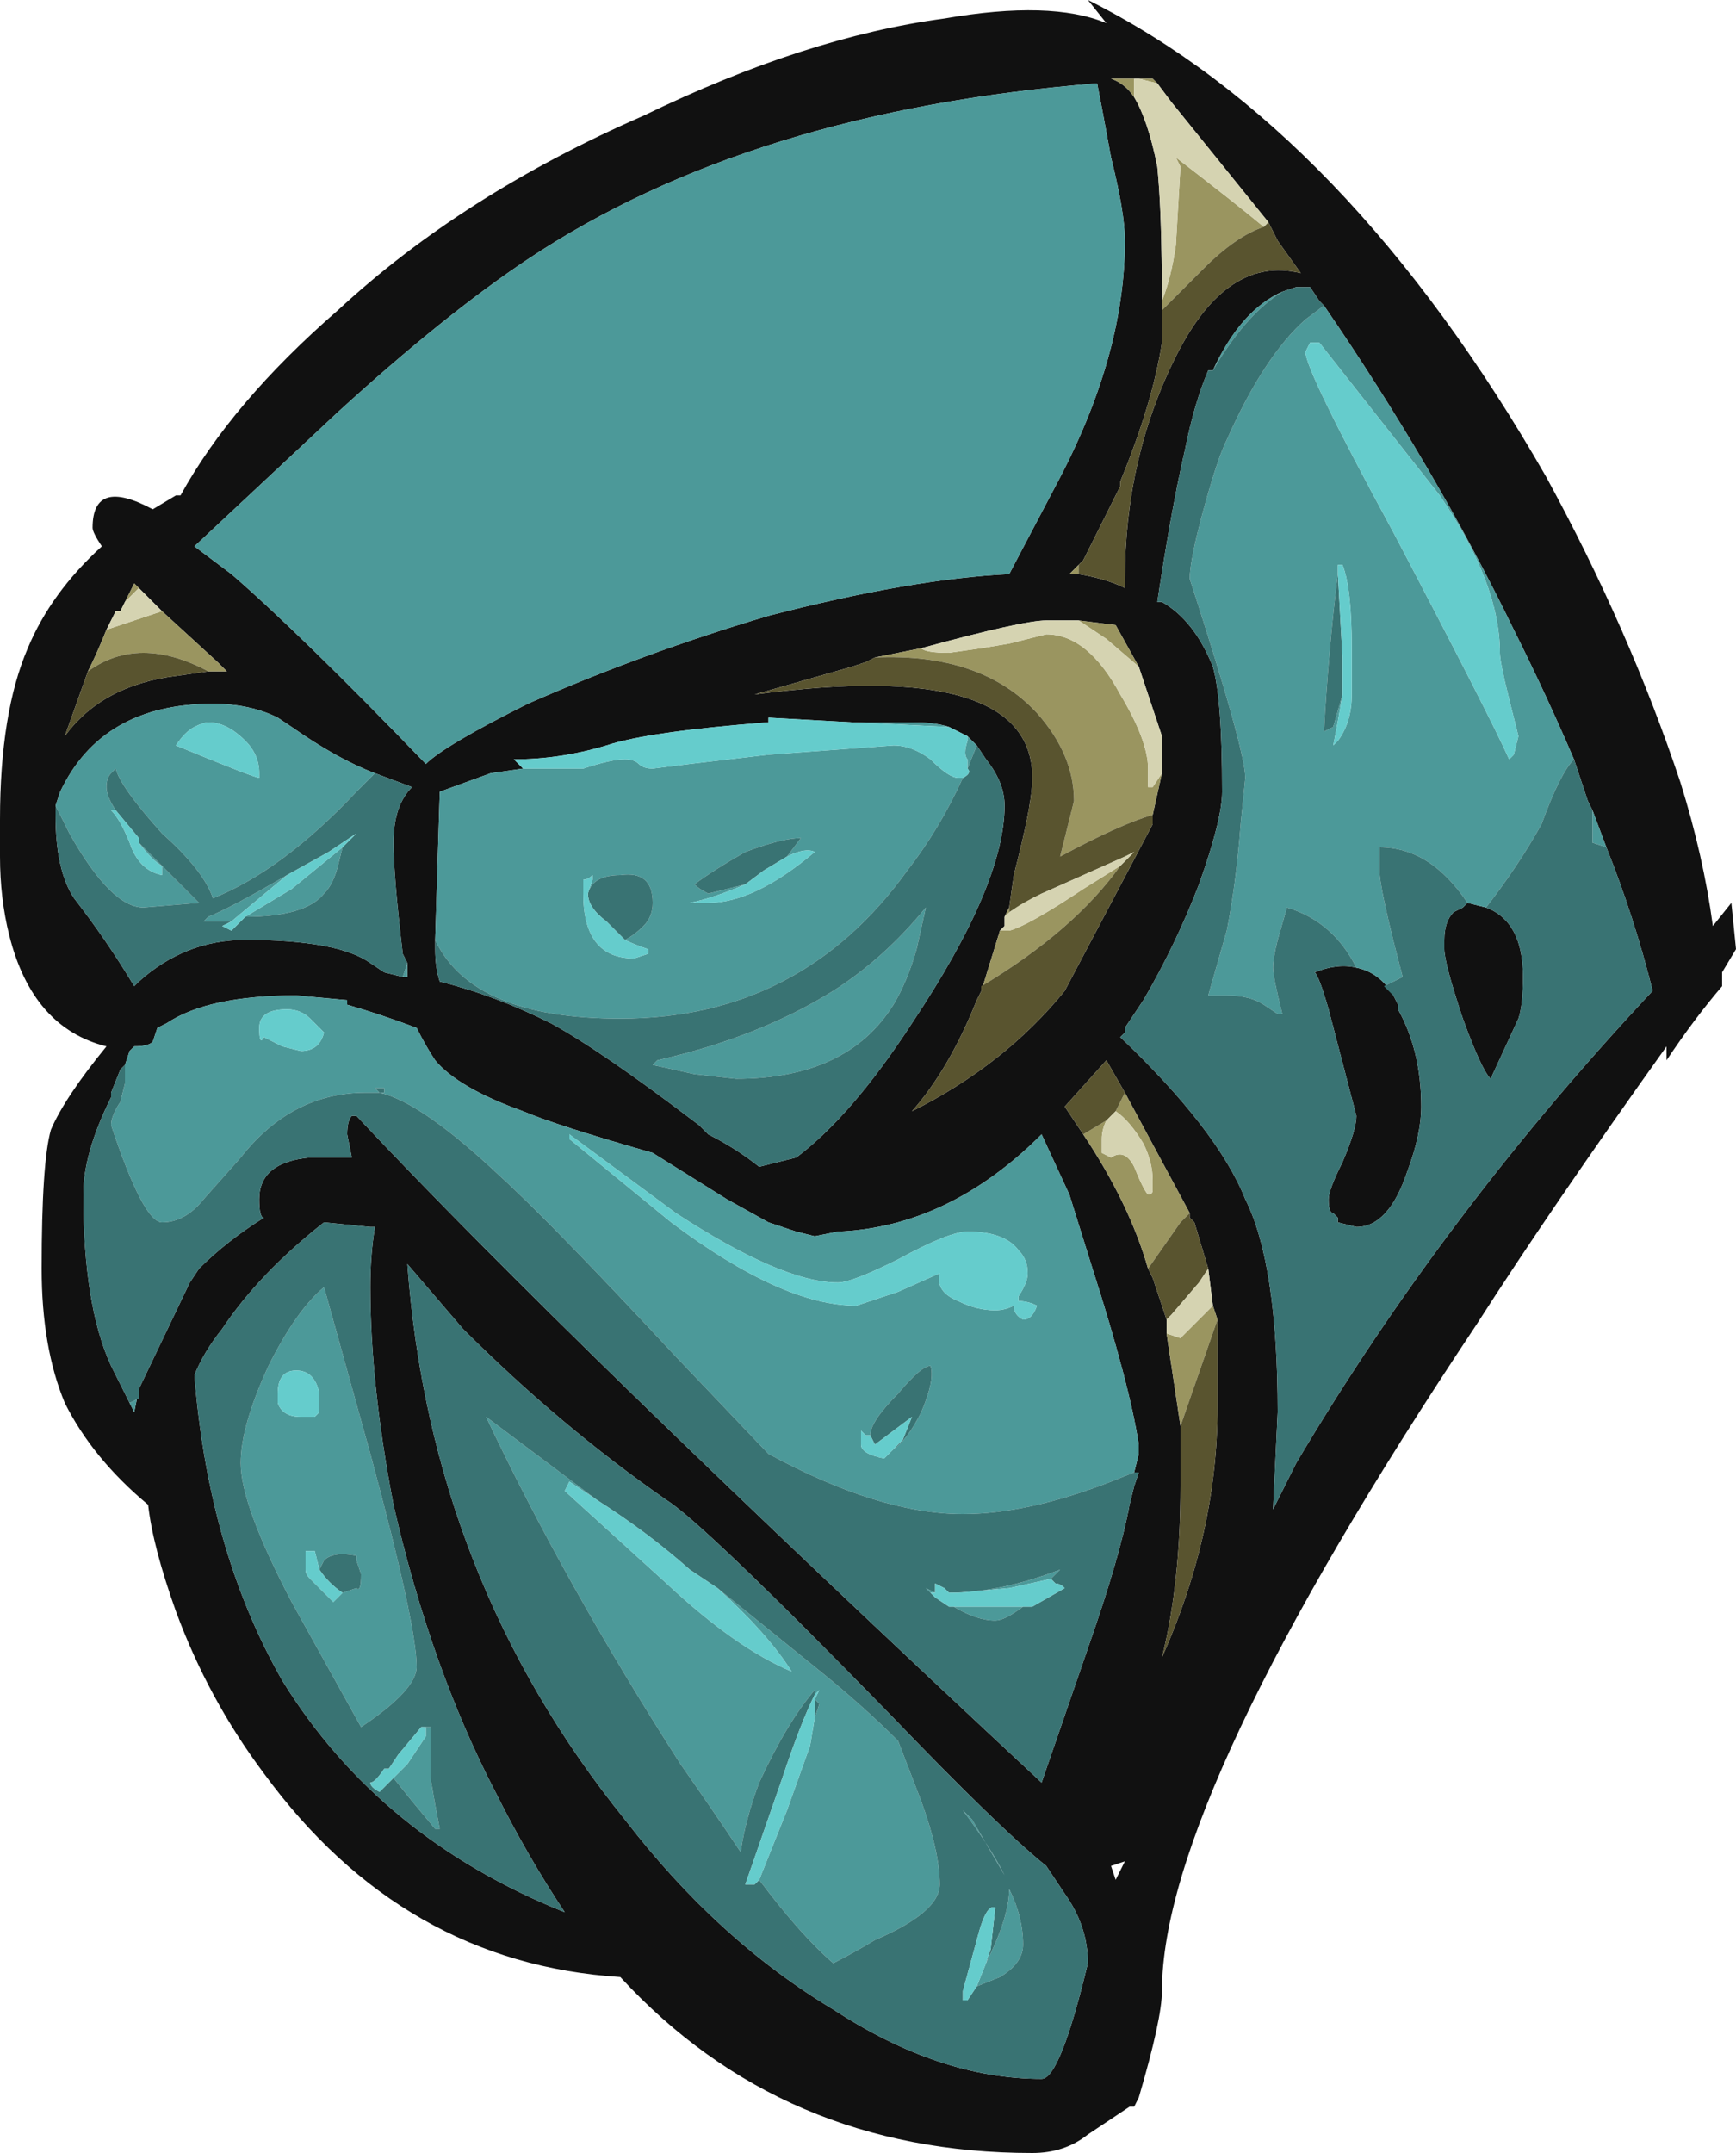 <?xml version="1.0" encoding="UTF-8" standalone="no"?>
<svg xmlns:ffdec="https://www.free-decompiler.com/flash" xmlns:xlink="http://www.w3.org/1999/xlink" ffdec:objectType="shape" height="23.25px" width="18.75px" xmlns="http://www.w3.org/2000/svg">
  <g transform="matrix(1.0, 0.0, 0.0, 1.0, 0.8, 0.8)">
    <path d="M11.15 -0.55 L10.95 -0.8 Q13.75 0.6 15.9 4.35 16.8 6.0 17.35 7.65 17.6 8.45 17.7 9.2 L17.9 8.95 17.95 9.45 17.8 9.7 17.8 9.85 Q17.5 10.2 17.2 10.65 L17.2 10.5 Q15.95 12.25 15.15 13.5 11.75 18.6 11.75 20.7 11.75 21.0 11.5 21.85 L11.45 21.95 11.4 21.95 10.95 22.25 Q10.7 22.45 10.35 22.45 7.65 22.45 5.9 20.55 3.55 20.4 2.05 18.35 1.45 17.55 1.1 16.6 0.85 15.9 0.8 15.45 0.2 14.95 -0.1 14.35 -0.35 13.75 -0.35 12.9 -0.35 11.75 -0.25 11.4 -0.1 11.05 0.35 10.5 -0.45 10.3 -0.7 9.3 -0.8 8.9 -0.8 8.45 L-0.8 8.05 Q-0.8 6.9 -0.5 6.2 -0.25 5.6 0.3 5.1 0.2 4.95 0.2 4.9 0.2 4.35 0.85 4.7 L1.1 4.55 1.15 4.55 Q1.7 3.55 2.85 2.55 4.2 1.3 6.15 0.45 7.9 -0.4 9.4 -0.6 10.55 -0.8 11.15 -0.55 M11.7 0.1 L11.65 0.05 11.5 0.05 11.45 0.05 11.2 0.05 Q11.35 0.1 11.45 0.25 11.6 0.5 11.7 1.0 11.75 1.5 11.75 2.45 L11.75 2.7 11.75 2.9 Q11.65 3.55 11.3 4.4 L11.3 4.45 10.9 5.25 10.85 5.3 10.75 5.4 10.85 5.4 Q11.15 5.45 11.35 5.55 L11.35 5.45 Q11.35 4.15 11.9 3.05 12.45 1.95 13.25 2.15 L13.0 1.8 12.9 1.6 11.85 0.3 11.7 0.1 M12.3 3.2 L12.25 3.2 Q12.1 3.55 12.0 4.05 11.85 4.7 11.7 5.7 L11.75 5.7 Q12.1 5.9 12.3 6.4 12.4 6.75 12.4 7.75 12.4 8.05 12.15 8.75 11.9 9.4 11.55 10.0 L11.35 10.3 11.35 10.35 11.3 10.4 Q12.35 11.4 12.65 12.15 13.0 12.85 13.0 14.45 L12.95 15.5 13.2 15.0 Q14.8 12.3 17.05 9.9 16.85 9.1 16.55 8.35 L16.4 7.95 16.35 7.85 16.2 7.4 Q15.9 6.7 15.55 6.0 14.7 4.25 13.5 2.5 L13.45 2.45 13.35 2.3 13.2 2.3 13.05 2.35 Q12.6 2.55 12.3 3.2 M15.25 9.0 Q15.65 9.15 15.65 9.75 15.65 10.05 15.6 10.2 L15.3 10.85 Q15.2 10.75 15.0 10.2 14.8 9.6 14.8 9.45 L14.8 9.35 Q14.8 9.15 14.9 9.05 L15.0 9.0 15.05 8.95 15.25 9.0 M14.25 9.95 L14.3 10.05 14.3 10.1 Q14.55 10.55 14.55 11.15 14.55 11.45 14.4 11.85 14.2 12.45 13.85 12.45 L13.65 12.4 13.65 12.35 13.6 12.3 Q13.55 12.3 13.55 12.15 13.55 12.05 13.7 11.75 13.85 11.4 13.85 11.25 L13.55 10.1 Q13.45 9.75 13.4 9.7 13.65 9.6 13.85 9.65 14.1 9.7 14.25 9.95 M11.75 7.55 L11.75 7.15 11.55 6.55 11.5 6.4 11.25 5.95 10.85 5.9 10.5 5.9 Q10.25 5.9 9.15 6.2 L8.65 6.3 8.55 6.35 8.4 6.4 7.35 6.7 Q10.35 6.3 10.35 7.6 10.35 7.85 10.2 8.45 L10.15 8.65 10.1 9.0 10.05 9.1 10.05 9.2 10.0 9.25 9.8 9.9 9.75 10.0 Q9.45 10.75 9.05 11.2 10.05 10.7 10.7 9.9 L11.65 8.1 11.65 8.0 11.75 7.55 M12.25 12.9 L12.1 12.4 12.05 12.35 12.05 12.3 11.35 11.0 11.15 10.65 10.7 11.15 10.9 11.45 Q11.4 12.2 11.6 12.9 L11.65 13.0 11.75 13.3 11.8 13.45 11.8 13.6 11.95 14.6 11.95 15.25 Q11.95 16.3 11.75 17.1 12.35 15.75 12.35 14.4 L12.35 13.45 12.3 13.3 12.25 12.9 M11.05 0.1 Q7.3 0.4 4.9 2.0 4.0 2.6 2.85 3.65 L1.3 5.1 1.7 5.4 Q2.45 6.05 3.8 7.45 4.0 7.25 4.9 6.8 6.15 6.25 7.5 5.85 9.05 5.45 10.1 5.4 L10.6 4.45 Q11.35 3.05 11.35 1.8 11.35 1.5 11.2 0.9 11.1 0.35 11.05 0.1 M8.4 7.0 L7.5 6.95 7.5 7.0 Q6.2 7.1 5.75 7.25 5.25 7.4 4.75 7.4 L4.85 7.5 4.5 7.55 3.95 7.75 3.9 9.35 3.9 9.45 Q3.9 9.65 3.95 9.8 4.55 9.95 5.15 10.25 5.7 10.55 6.75 11.35 L6.85 11.45 Q7.15 11.6 7.4 11.8 L7.8 11.7 Q8.4 11.25 9.05 10.25 10.05 8.75 10.05 7.9 10.05 7.65 9.85 7.4 L9.75 7.25 9.65 7.15 9.45 7.05 Q9.3 7.0 9.05 7.0 L8.4 7.0 M0.95 5.8 L0.75 5.6 0.65 5.5 0.55 5.7 0.5 5.8 0.45 5.8 0.35 6.0 Q0.25 6.25 0.15 6.45 L-0.1 7.15 Q0.3 6.6 1.1 6.5 L1.45 6.45 1.65 6.45 1.55 6.35 0.95 5.8 M3.25 7.55 Q2.85 7.4 2.35 7.05 L2.2 6.95 Q1.9 6.8 1.5 6.8 0.3 6.8 -0.15 7.75 L-0.2 7.9 -0.2 8.0 Q-0.2 8.6 0.0 8.9 0.35 9.35 0.65 9.85 L0.7 9.8 Q1.2 9.35 1.85 9.35 2.85 9.35 3.2 9.6 L3.35 9.7 3.55 9.75 3.6 9.75 3.6 9.6 3.55 9.5 Q3.45 8.65 3.45 8.3 3.45 7.9 3.65 7.7 L3.25 7.55 M11.45 15.1 L11.5 14.9 11.5 14.8 Q11.4 14.15 11.0 12.9 L10.75 12.1 10.45 11.45 Q9.45 12.45 8.25 12.5 L8.0 12.55 7.8 12.5 Q7.65 12.45 7.5 12.4 L7.05 12.15 6.25 11.65 Q5.2 11.35 4.85 11.2 4.15 10.95 3.9 10.65 3.8 10.5 3.7 10.3 3.3 10.15 2.95 10.05 L2.95 10.0 2.4 9.95 Q1.45 9.95 1.0 10.25 L0.9 10.3 0.85 10.45 Q0.8 10.5 0.65 10.5 L0.6 10.55 0.55 10.7 0.5 10.75 0.4 11.0 0.4 11.05 Q0.1 11.65 0.1 12.1 0.1 13.3 0.4 13.95 L0.6 14.35 0.65 14.45 0.7 14.2 1.25 13.05 1.35 12.9 Q1.65 12.6 2.05 12.35 2.0 12.35 2.0 12.15 2.0 11.75 2.55 11.7 L3.0 11.7 2.95 11.45 Q2.95 11.3 3.0 11.25 L3.05 11.25 Q5.35 13.7 10.45 18.45 L10.95 17.0 Q11.3 16.0 11.4 15.45 L11.45 15.25 11.5 15.1 11.45 15.1 M1.6 13.55 Q1.4 13.8 1.3 14.05 1.45 15.95 2.25 17.35 3.3 19.05 5.3 19.85 4.9 19.25 4.55 18.55 3.85 17.2 3.45 15.45 3.2 14.15 3.2 13.1 3.2 12.75 3.25 12.45 L3.2 12.45 2.7 12.4 Q2.0 12.95 1.6 13.55 M3.6 12.85 Q3.85 16.25 5.95 18.85 6.95 20.15 8.2 20.9 9.35 21.65 10.45 21.65 10.65 21.65 10.95 20.4 10.95 20.0 10.7 19.65 L10.5 19.35 Q10.0 18.95 8.8 17.7 6.8 15.65 6.4 15.4 5.25 14.6 4.2 13.55 L3.6 12.85 M11.2 19.35 L11.25 19.5 11.35 19.3 11.2 19.35" fill="#111111" fill-rule="evenodd" stroke="none"/>
    <path d="M16.55 8.35 L16.4 8.3 16.4 7.95 16.55 8.35 M16.2 7.4 Q16.05 7.55 15.85 8.1 15.6 8.55 15.25 9.0 L15.05 8.95 Q14.65 8.35 14.1 8.35 L14.1 8.6 Q14.1 8.8 14.35 9.75 L14.15 9.85 14.25 9.95 Q14.1 9.7 13.85 9.65 13.6 9.15 13.1 9.0 L13.0 9.35 Q12.95 9.55 12.95 9.65 12.95 9.75 13.05 10.15 L13.0 10.15 12.85 10.05 Q12.7 9.95 12.45 9.95 L12.25 9.95 12.45 9.25 Q12.55 8.75 12.6 8.1 L12.65 7.6 Q12.65 7.3 12.05 5.45 12.05 5.25 12.2 4.7 12.35 4.15 12.45 3.95 12.85 3.05 13.3 2.65 L13.5 2.5 Q14.7 4.25 15.55 6.0 15.9 6.7 16.2 7.4 M13.05 2.35 Q12.65 2.6 12.3 3.2 12.6 2.55 13.05 2.35 M13.7 6.7 Q13.65 7.0 13.6 7.25 L13.65 7.2 Q13.8 7.0 13.8 6.7 L13.8 6.2 Q13.8 5.55 13.7 5.3 L13.65 5.3 13.65 5.4 Q13.55 6.2 13.5 7.1 L13.6 7.05 13.7 6.7 M13.35 2.9 L13.3 3.0 Q13.3 3.2 14.25 4.95 15.3 6.95 15.5 7.4 L15.55 7.35 15.6 7.15 15.5 6.75 Q15.4 6.35 15.4 6.25 15.4 5.5 14.75 4.55 L13.45 2.9 13.35 2.9 M11.05 0.1 Q11.1 0.35 11.2 0.9 11.35 1.5 11.35 1.8 11.35 3.05 10.6 4.45 L10.1 5.4 Q9.05 5.45 7.5 5.85 6.15 6.25 4.9 6.8 4.0 7.25 3.8 7.45 2.45 6.05 1.7 5.4 L1.3 5.1 2.85 3.65 Q4.0 2.6 4.9 2.0 7.3 0.4 11.05 0.1 M8.4 7.0 L9.05 7.0 Q9.3 7.0 9.45 7.05 L8.4 7.0 M9.65 7.15 L9.75 7.25 9.65 7.5 9.65 7.4 Q9.6 7.35 9.65 7.2 L9.65 7.15 M3.9 9.35 L3.95 7.75 4.5 7.55 4.85 7.5 5.5 7.5 Q5.8 7.4 5.95 7.4 6.05 7.4 6.1 7.45 6.15 7.5 6.25 7.5 L6.65 7.45 7.5 7.35 8.85 7.25 Q9.05 7.25 9.25 7.4 9.45 7.6 9.55 7.6 L9.6 7.6 Q9.35 8.15 9.0 8.6 7.85 10.2 5.9 10.2 4.3 10.2 3.9 9.35 M1.45 7.0 Q1.4 7.0 1.3 7.05 1.2 7.1 1.1 7.25 1.95 7.6 2.0 7.6 L2.0 7.55 Q2.0 7.35 1.85 7.2 1.65 7.0 1.45 7.0 M-0.2 7.9 L-0.15 7.75 Q0.3 6.8 1.5 6.8 1.9 6.8 2.2 6.95 L2.35 7.05 Q2.85 7.4 3.25 7.55 L3.05 7.75 Q2.25 8.6 1.5 8.9 1.4 8.6 0.95 8.2 0.5 7.7 0.45 7.5 L0.4 7.55 Q0.35 7.6 0.35 7.7 0.35 7.8 0.45 7.95 L0.4 7.95 Q0.5 8.05 0.6 8.3 0.7 8.6 0.95 8.65 L0.95 8.55 Q0.85 8.5 0.7 8.3 L1.35 8.95 0.75 9.0 Q0.4 9.0 -0.05 8.2 L-0.2 7.9 M3.6 9.6 L3.6 9.75 3.55 9.75 3.6 9.6 M5.55 8.85 L5.6 8.7 5.6 8.65 Q5.55 8.7 5.5 8.7 5.5 8.75 5.5 8.85 5.5 9.55 6.05 9.55 L6.2 9.5 6.2 9.45 Q6.05 9.4 5.95 9.35 6.05 9.3 6.15 9.2 6.25 9.1 6.25 8.95 6.25 8.6 5.9 8.65 5.6 8.65 5.55 8.85 M2.9 8.35 L2.85 8.55 Q2.8 8.75 2.7 8.85 2.5 9.1 1.85 9.1 L2.35 8.8 2.9 8.35 M1.7 9.15 L1.4 9.15 1.45 9.1 Q1.7 9.0 2.3 8.65 L2.75 8.4 2.3 8.65 1.7 9.15 M0.55 10.7 L0.6 10.55 0.65 10.5 Q0.8 10.5 0.85 10.45 L0.9 10.3 1.0 10.25 Q1.45 9.95 2.4 9.95 L2.95 10.0 2.95 10.05 Q3.3 10.15 3.7 10.3 3.8 10.5 3.9 10.65 4.15 10.95 4.85 11.2 5.2 11.35 6.25 11.65 L7.05 12.15 7.5 12.4 Q7.65 12.45 7.8 12.5 L8.0 12.55 8.25 12.5 Q9.45 12.45 10.45 11.45 L10.75 12.1 11.0 12.9 Q11.4 14.15 11.5 14.8 L11.5 14.9 11.45 15.1 11.2 15.2 Q10.3 15.55 9.6 15.55 8.7 15.55 7.5 14.9 L6.5 13.85 Q5.15 12.4 4.6 11.9 3.75 11.1 3.3 11.0 L3.35 11.0 3.35 10.95 3.25 10.95 3.3 11.0 3.15 11.0 Q2.35 11.0 1.8 11.7 L1.4 12.15 Q1.2 12.4 0.95 12.4 0.75 12.4 0.4 11.35 0.4 11.25 0.5 11.1 L0.55 10.9 0.55 10.7 M0.7 14.2 L0.65 14.45 0.6 14.35 0.7 14.3 0.7 14.2 M2.0 10.3 Q2.0 10.5 2.05 10.4 L2.25 10.5 2.45 10.55 Q2.65 10.55 2.7 10.35 L2.55 10.2 Q2.45 10.1 2.3 10.1 2.0 10.1 2.0 10.3 M2.1 13.95 Q2.4 13.35 2.7 13.1 L3.2 14.9 Q3.7 16.75 3.7 17.2 3.7 17.45 3.1 17.85 L2.35 16.5 Q1.8 15.45 1.8 15.0 1.8 14.6 2.1 13.95 M5.35 11.45 L5.35 11.5 6.45 12.4 Q7.65 13.3 8.45 13.3 L8.9 13.15 9.35 12.95 Q9.3 13.15 9.55 13.25 9.75 13.35 9.95 13.35 10.05 13.35 10.15 13.3 10.15 13.4 10.25 13.45 10.35 13.45 10.4 13.3 10.3 13.25 10.2 13.25 L10.2 13.2 Q10.3 13.05 10.3 12.95 10.3 12.8 10.2 12.7 10.05 12.5 9.65 12.5 9.45 12.5 8.9 12.8 8.4 13.05 8.25 13.05 7.65 13.05 6.5 12.3 L5.35 11.45 M9.2 9.0 L9.1 9.45 Q9.0 9.8 8.85 10.05 8.35 10.85 7.15 10.85 L6.7 10.8 6.25 10.7 6.3 10.65 Q7.4 10.4 8.2 9.9 8.75 9.55 9.2 9.0 M7.25 8.75 Q6.9 8.9 6.65 8.95 L6.85 8.95 Q7.35 8.95 8.0 8.4 7.9 8.35 7.7 8.45 L7.85 8.25 Q7.65 8.25 7.25 8.4 6.9 8.6 6.7 8.75 6.75 8.8 6.85 8.85 L7.25 8.75 M8.6 14.7 L8.55 14.7 8.5 14.65 8.5 14.8 Q8.5 14.9 8.75 14.95 L8.85 14.85 Q9.0 14.75 9.15 14.45 9.3 14.1 9.25 13.95 9.15 13.95 8.9 14.25 8.6 14.55 8.6 14.7 M10.55 16.25 L10.1 16.35 9.55 16.4 9.45 16.4 Q10.0 16.4 10.65 16.15 L10.55 16.25 M9.3 16.4 L9.25 16.4 9.3 16.45 9.2 16.35 9.3 16.4 M9.5 16.55 L10.25 16.55 Q10.05 16.7 9.95 16.7 9.75 16.7 9.5 16.55 M6.95 16.35 L8.0 17.2 Q8.5 17.6 8.9 18.0 L9.15 18.65 Q9.35 19.2 9.35 19.55 9.35 19.85 8.65 20.15 8.4 20.3 8.2 20.4 7.85 20.1 7.4 19.5 7.5 19.25 7.7 18.75 L7.95 18.05 8.0 17.75 8.05 17.6 8.0 17.55 8.05 17.45 8.0 17.5 8.0 17.45 Q7.7 17.8 7.4 18.45 7.25 18.85 7.2 19.2 6.9 18.75 6.55 18.25 5.3 16.3 4.45 14.5 L5.65 15.4 5.35 15.2 5.3 15.3 6.4 16.3 Q7.15 17.0 7.75 17.25 7.5 16.85 6.95 16.35 M9.6 18.75 Q9.9 19.15 10.05 19.45 L9.7 18.85 9.6 18.75 M9.85 20.4 Q10.1 19.9 10.1 19.6 10.25 19.9 10.25 20.2 10.25 20.4 10.0 20.55 L9.75 20.65 9.85 20.4 M2.9 16.4 L3.05 16.35 Q3.1 16.4 3.1 16.2 L3.05 16.05 3.05 16.0 Q2.8 15.95 2.7 16.05 L2.65 16.15 2.6 15.95 2.5 15.95 2.5 16.15 Q2.5 16.2 2.55 16.25 L2.8 16.5 2.9 16.4 M2.65 14.45 L2.65 14.25 Q2.6 14.0 2.4 14.0 2.2 14.0 2.2 14.25 L2.2 14.35 Q2.25 14.5 2.45 14.5 L2.6 14.5 2.65 14.45 M3.45 18.4 L3.6 18.25 3.8 17.95 3.8 17.9 3.8 17.85 3.85 17.85 3.85 18.4 Q3.9 18.7 3.95 18.95 L3.9 18.95 3.65 18.65 3.45 18.4 M3.4 18.3 L3.35 18.3 3.4 18.3" fill="#4c9999" fill-rule="evenodd" stroke="none"/>
    <path d="M11.5 0.05 L11.65 0.05 11.7 0.1 11.5 0.05 M10.85 5.4 L10.75 5.4 10.85 5.3 10.85 5.4 M11.75 2.7 L11.75 2.45 Q11.85 2.2 11.9 1.85 L11.95 1.0 11.9 0.9 Q12.55 1.4 12.85 1.65 12.55 1.75 12.2 2.1 L11.75 2.55 11.75 2.7 M11.45 0.25 Q11.35 0.1 11.2 0.05 L11.45 0.05 11.45 0.25 M9.15 6.2 Q9.2 6.25 9.45 6.25 L9.8 6.2 10.1 6.15 10.5 6.05 Q10.95 6.05 11.3 6.7 11.6 7.2 11.6 7.5 L11.6 7.7 11.65 7.7 11.75 7.55 11.65 8.0 Q11.3 8.1 10.65 8.45 L10.8 7.85 Q10.8 7.35 10.4 6.9 9.8 6.25 8.65 6.3 L9.15 6.2 M11.55 6.55 L11.5 6.4 11.15 6.1 10.85 5.9 11.25 5.95 11.5 6.4 11.55 6.55 M12.05 12.3 L11.95 12.4 11.6 12.9 Q11.4 12.2 10.9 11.45 L11.15 11.3 Q11.1 11.4 11.1 11.5 L11.1 11.65 11.2 11.7 Q11.35 11.6 11.45 11.8 11.55 12.05 11.6 12.1 11.65 12.1 11.65 12.05 11.65 12.1 11.65 11.95 11.65 11.75 11.55 11.55 11.4 11.3 11.25 11.2 L11.35 11.0 12.05 12.3 M11.75 13.3 L11.8 13.45 11.75 13.3 M12.15 13.05 L12.25 12.9 12.15 13.05 M12.3 13.3 L12.35 13.45 11.95 14.6 11.8 13.6 11.95 13.65 12.3 13.3 M10.1 9.0 L10.1 9.05 10.35 8.9 10.45 8.85 10.35 8.9 Q10.15 9.0 10.05 9.1 L10.1 9.0 M11.3 8.55 Q10.8 9.25 9.8 9.85 L9.8 9.9 10.0 9.25 10.1 9.25 Q10.3 9.2 10.9 8.8 L11.3 8.55 M0.75 5.6 L0.7 5.55 0.55 5.7 0.65 5.5 0.75 5.6 M0.35 6.0 L0.95 5.8 1.55 6.35 1.65 6.45 1.45 6.45 Q0.7 6.05 0.15 6.45 0.25 6.25 0.35 6.0" fill="#9a9560" fill-rule="evenodd" stroke="none"/>
    <path d="M12.9 1.6 L13.0 1.8 13.25 2.15 Q12.45 1.95 11.9 3.05 11.35 4.15 11.35 5.45 L11.35 5.55 Q11.15 5.45 10.85 5.4 L10.85 5.3 10.9 5.25 11.3 4.45 11.3 4.4 Q11.65 3.55 11.75 2.9 L11.75 2.7 11.75 2.55 12.2 2.1 Q12.55 1.75 12.85 1.65 L12.9 1.6 M8.65 6.3 Q9.8 6.25 10.4 6.9 10.8 7.35 10.8 7.85 L10.65 8.45 Q11.3 8.1 11.65 8.0 L11.65 8.1 10.7 9.9 Q10.05 10.7 9.05 11.2 9.45 10.75 9.75 10.0 L9.8 9.9 9.8 9.85 Q10.8 9.25 11.3 8.55 L11.45 8.4 11.35 8.45 10.45 8.85 10.35 8.9 10.1 9.05 10.1 9.0 10.15 8.65 10.2 8.45 Q10.35 7.85 10.35 7.6 10.35 6.3 7.35 6.7 L8.4 6.4 8.55 6.35 8.65 6.3 M12.05 12.3 L12.05 12.35 12.1 12.4 12.25 12.9 12.15 13.05 11.85 13.4 11.8 13.45 11.75 13.3 11.65 13.0 11.6 12.9 11.95 12.4 12.05 12.3 M12.35 13.45 L12.35 14.4 Q12.35 15.75 11.75 17.1 11.95 16.3 11.95 15.25 L11.95 14.6 12.35 13.45 M11.15 11.3 L10.9 11.45 10.7 11.15 11.15 10.65 11.35 11.0 11.25 11.2 11.15 11.3 M1.45 6.45 L1.1 6.5 Q0.3 6.6 -0.1 7.15 L0.15 6.45 Q0.7 6.05 1.45 6.45" fill="#59542f" fill-rule="evenodd" stroke="none"/>
    <path d="M11.5 0.05 L11.7 0.1 11.85 0.3 12.9 1.6 12.85 1.65 Q12.55 1.4 11.9 0.9 L11.95 1.0 11.9 1.85 Q11.85 2.2 11.75 2.45 11.75 1.5 11.7 1.0 11.6 0.5 11.45 0.25 L11.45 0.05 11.5 0.05 M11.75 7.55 L11.65 7.7 11.6 7.7 11.6 7.5 Q11.6 7.2 11.3 6.7 10.95 6.05 10.5 6.05 L10.1 6.15 9.8 6.2 9.45 6.25 Q9.2 6.25 9.15 6.2 10.25 5.9 10.5 5.9 L10.85 5.9 11.15 6.1 11.5 6.4 11.55 6.55 11.75 7.15 11.75 7.55 M11.8 13.45 L11.85 13.4 12.15 13.05 12.25 12.9 12.3 13.3 11.95 13.65 11.8 13.6 11.8 13.45 M11.25 11.2 Q11.4 11.3 11.55 11.55 11.65 11.75 11.65 11.95 11.65 12.1 11.65 12.05 11.65 12.1 11.6 12.1 11.55 12.05 11.45 11.8 11.35 11.6 11.2 11.7 L11.1 11.65 11.1 11.5 Q11.1 11.4 11.15 11.3 L11.25 11.2 M10.45 8.85 L11.35 8.45 11.45 8.4 11.3 8.55 10.9 8.8 Q10.3 9.2 10.1 9.25 L10.0 9.25 10.05 9.2 10.05 9.1 Q10.15 9.0 10.35 8.9 L10.45 8.85 M0.75 5.6 L0.95 5.8 0.35 6.0 0.45 5.8 0.5 5.8 0.55 5.7 0.7 5.55 0.75 5.6" fill="#d5d3b1" fill-rule="evenodd" stroke="none"/>
    <path d="M16.55 8.35 Q16.85 9.1 17.05 9.9 14.8 12.3 13.2 15.0 L12.95 15.5 13.0 14.45 Q13.0 12.85 12.65 12.15 12.35 11.4 11.3 10.4 L11.35 10.35 11.35 10.3 11.55 10.0 Q11.9 9.4 12.15 8.75 12.4 8.05 12.4 7.75 12.4 6.75 12.3 6.4 12.1 5.9 11.75 5.7 L11.7 5.7 Q11.85 4.7 12.0 4.05 12.1 3.55 12.25 3.2 L12.3 3.2 Q12.65 2.6 13.05 2.35 L13.2 2.3 13.35 2.3 13.45 2.45 13.5 2.5 13.3 2.65 Q12.85 3.05 12.45 3.95 12.35 4.15 12.2 4.7 12.05 5.25 12.05 5.45 12.65 7.3 12.65 7.6 L12.6 8.1 Q12.55 8.75 12.45 9.25 L12.25 9.95 12.45 9.95 Q12.7 9.95 12.85 10.05 L13.0 10.15 13.05 10.15 Q12.95 9.75 12.95 9.65 12.95 9.55 13.0 9.35 L13.1 9.0 Q13.6 9.15 13.85 9.65 13.65 9.6 13.4 9.7 13.45 9.75 13.55 10.1 L13.85 11.25 Q13.85 11.4 13.7 11.75 13.55 12.05 13.55 12.15 13.55 12.3 13.6 12.3 L13.65 12.35 13.65 12.4 13.85 12.45 Q14.2 12.45 14.4 11.85 14.55 11.45 14.55 11.15 14.55 10.55 14.3 10.1 L14.3 10.05 14.25 9.95 14.15 9.85 14.35 9.75 Q14.1 8.8 14.1 8.6 L14.1 8.35 Q14.65 8.35 15.05 8.95 L15.0 9.0 14.9 9.05 Q14.8 9.15 14.8 9.35 L14.8 9.45 Q14.8 9.6 15.0 10.2 15.2 10.75 15.3 10.85 L15.6 10.2 Q15.65 10.05 15.65 9.75 15.65 9.15 15.25 9.0 15.6 8.55 15.85 8.1 16.05 7.55 16.2 7.4 L16.35 7.85 16.4 7.95 16.4 8.3 16.55 8.35 M13.7 6.7 L13.6 7.05 13.5 7.1 Q13.55 6.2 13.65 5.4 L13.7 6.3 13.7 6.7 M9.75 7.25 L9.85 7.4 Q10.05 7.65 10.05 7.9 10.05 8.75 9.05 10.25 8.4 11.25 7.8 11.7 L7.4 11.8 Q7.15 11.6 6.85 11.45 L6.75 11.35 Q5.7 10.55 5.15 10.25 4.55 9.95 3.95 9.8 3.9 9.65 3.9 9.45 L3.9 9.35 Q4.3 10.2 5.9 10.2 7.85 10.2 9.0 8.6 9.35 8.15 9.6 7.6 9.7 7.55 9.65 7.5 L9.75 7.25 M-0.2 7.9 L-0.05 8.2 Q0.4 9.0 0.75 9.0 L1.35 8.95 0.7 8.3 0.7 8.25 0.45 7.95 Q0.35 7.8 0.35 7.7 0.35 7.6 0.4 7.55 L0.45 7.5 Q0.5 7.7 0.95 8.2 1.4 8.6 1.5 8.9 2.25 8.6 3.05 7.75 L3.25 7.55 3.65 7.7 Q3.45 7.9 3.45 8.3 3.45 8.65 3.55 9.5 L3.6 9.6 3.55 9.75 3.35 9.7 3.2 9.6 Q2.85 9.35 1.85 9.35 1.2 9.35 0.7 9.8 L0.65 9.85 Q0.35 9.35 0.0 8.9 -0.2 8.6 -0.2 8.0 L-0.2 7.9 M5.55 8.85 Q5.6 8.65 5.9 8.65 6.25 8.6 6.25 8.95 6.25 9.1 6.15 9.2 6.05 9.3 5.95 9.35 5.85 9.25 5.75 9.15 5.55 9.0 5.55 8.85 M2.9 8.35 L3.05 8.2 2.75 8.4 2.3 8.65 Q1.7 9.0 1.45 9.1 L1.4 9.15 1.7 9.15 1.6 9.2 1.7 9.25 1.85 9.1 Q2.5 9.1 2.7 8.85 2.8 8.75 2.85 8.55 L2.9 8.35 M0.55 10.7 L0.55 10.9 0.5 11.1 Q0.4 11.25 0.4 11.35 0.75 12.4 0.95 12.4 1.2 12.4 1.4 12.15 L1.8 11.7 Q2.35 11.0 3.15 11.0 L3.3 11.0 3.25 10.95 3.35 10.95 3.35 11.0 3.3 11.0 Q3.75 11.1 4.6 11.9 5.15 12.4 6.5 13.85 L7.5 14.9 Q8.7 15.55 9.6 15.55 10.3 15.55 11.2 15.2 L11.45 15.1 11.5 15.1 11.45 15.25 11.4 15.45 Q11.3 16.0 10.95 17.0 L10.45 18.45 Q5.35 13.7 3.05 11.25 L3.0 11.25 Q2.95 11.3 2.95 11.45 L3.0 11.7 2.55 11.7 Q2.0 11.75 2.0 12.15 2.0 12.35 2.05 12.35 1.65 12.6 1.35 12.9 L1.25 13.05 0.7 14.2 0.7 14.3 0.6 14.35 0.4 13.95 Q0.1 13.3 0.1 12.1 0.1 11.65 0.4 11.05 L0.4 11.0 0.5 10.75 0.55 10.7 M1.6 13.55 Q2.0 12.95 2.7 12.4 L3.2 12.45 3.25 12.45 Q3.2 12.75 3.2 13.1 3.2 14.15 3.45 15.45 3.85 17.2 4.55 18.55 4.9 19.25 5.3 19.85 3.3 19.05 2.25 17.35 1.45 15.95 1.3 14.05 1.4 13.8 1.6 13.55 M2.1 13.95 Q1.8 14.6 1.8 15.0 1.8 15.45 2.35 16.5 L3.1 17.85 Q3.7 17.45 3.7 17.2 3.7 16.75 3.2 14.9 L2.7 13.1 Q2.4 13.35 2.1 13.95 M3.6 12.85 L4.2 13.55 Q5.25 14.6 6.4 15.4 6.8 15.65 8.8 17.7 10.0 18.95 10.5 19.35 L10.7 19.65 Q10.95 20.0 10.95 20.4 10.65 21.65 10.45 21.65 9.35 21.65 8.2 20.9 6.95 20.15 5.95 18.85 3.85 16.25 3.6 12.85 M9.2 9.0 Q8.75 9.55 8.2 9.9 7.4 10.4 6.3 10.65 L6.25 10.7 6.7 10.8 7.15 10.85 Q8.35 10.85 8.85 10.05 9.0 9.8 9.1 9.45 L9.2 9.0 M7.25 8.75 L6.85 8.85 Q6.75 8.8 6.7 8.75 6.9 8.6 7.25 8.4 7.65 8.25 7.85 8.25 L7.7 8.45 7.45 8.6 7.25 8.75 M8.6 14.7 Q8.6 14.55 8.9 14.25 9.15 13.95 9.25 13.95 9.3 14.1 9.15 14.45 9.0 14.75 8.85 14.85 L8.95 14.75 9.05 14.5 8.65 14.8 8.6 14.7 M10.55 16.25 L10.65 16.15 Q10.0 16.4 9.45 16.4 L9.4 16.35 9.3 16.3 9.3 16.4 9.2 16.35 9.3 16.45 9.45 16.55 9.5 16.55 Q9.75 16.7 9.95 16.7 10.05 16.7 10.25 16.55 L10.35 16.55 10.7 16.35 Q10.65 16.3 10.6 16.3 L10.55 16.25 M6.95 16.35 L6.65 16.15 Q6.2 15.75 5.65 15.4 L4.45 14.5 Q5.3 16.3 6.55 18.25 6.9 18.75 7.2 19.2 7.25 18.85 7.4 18.45 7.7 17.8 8.0 17.45 L8.0 17.5 Q7.85 17.8 7.65 18.4 L7.25 19.55 7.35 19.55 7.4 19.5 Q7.85 20.1 8.2 20.4 8.4 20.3 8.65 20.15 9.35 19.85 9.35 19.55 9.35 19.2 9.15 18.65 L8.9 18.0 Q8.5 17.6 8.0 17.2 L6.95 16.35 M8.0 17.55 L8.05 17.6 8.0 17.75 8.0 17.55 M9.6 18.75 L9.7 18.85 10.05 19.45 Q9.9 19.15 9.6 18.75 M9.85 20.4 L9.9 20.25 9.95 19.8 Q9.85 19.75 9.75 20.15 L9.6 20.7 9.6 20.8 9.65 20.8 9.75 20.65 10.0 20.55 Q10.25 20.4 10.25 20.2 10.25 19.9 10.1 19.6 10.1 19.9 9.85 20.4 M2.65 16.15 L2.7 16.05 Q2.8 15.95 3.05 16.0 L3.05 16.05 3.1 16.2 Q3.1 16.4 3.05 16.35 L2.9 16.4 Q2.75 16.3 2.65 16.15 M3.45 18.4 L3.65 18.65 3.9 18.95 3.95 18.95 Q3.9 18.7 3.85 18.4 L3.85 17.85 3.8 17.85 3.8 17.9 3.8 17.85 3.75 17.85 3.5 18.15 3.4 18.3 3.35 18.3 Q3.25 18.45 3.2 18.45 3.2 18.5 3.3 18.55 L3.45 18.4" fill="#397373" fill-rule="evenodd" stroke="none"/>
    <path d="M13.35 2.9 L13.45 2.9 14.75 4.55 Q15.4 5.5 15.4 6.25 15.4 6.35 15.5 6.75 L15.6 7.15 15.55 7.35 15.5 7.4 Q15.3 6.95 14.25 4.95 13.3 3.2 13.3 3.0 L13.35 2.9 M13.65 5.4 L13.65 5.3 13.7 5.3 Q13.8 5.55 13.8 6.2 L13.8 6.7 Q13.8 7.0 13.65 7.2 L13.6 7.25 Q13.65 7.0 13.7 6.7 L13.7 6.3 13.65 5.4 M4.85 7.5 L4.75 7.4 Q5.25 7.4 5.75 7.25 6.2 7.1 7.5 7.0 L7.5 6.95 8.4 7.0 9.45 7.05 9.65 7.15 9.65 7.2 Q9.6 7.35 9.65 7.4 L9.65 7.5 Q9.7 7.55 9.6 7.6 L9.55 7.6 Q9.45 7.6 9.25 7.4 9.05 7.25 8.85 7.25 L7.5 7.35 6.65 7.45 6.25 7.5 Q6.15 7.5 6.1 7.45 6.05 7.4 5.95 7.4 5.8 7.4 5.5 7.5 L4.85 7.5 M1.45 7.0 Q1.65 7.0 1.85 7.2 2.0 7.35 2.0 7.55 L2.0 7.6 Q1.95 7.6 1.1 7.25 1.2 7.1 1.3 7.05 1.4 7.0 1.45 7.0 M0.7 8.3 Q0.85 8.5 0.95 8.55 L0.95 8.65 Q0.7 8.6 0.6 8.3 0.5 8.05 0.4 7.95 L0.45 7.95 0.7 8.25 0.7 8.3 M5.95 9.35 Q6.05 9.4 6.2 9.45 L6.2 9.5 6.05 9.55 Q5.5 9.55 5.5 8.85 5.5 8.75 5.5 8.7 5.55 8.7 5.6 8.65 L5.6 8.7 5.55 8.85 Q5.55 9.0 5.75 9.15 5.85 9.25 5.95 9.35 M2.75 8.4 L3.05 8.2 2.9 8.35 2.35 8.8 1.85 9.1 1.7 9.25 1.6 9.2 1.7 9.15 2.3 8.65 2.75 8.4 M2.0 10.3 Q2.0 10.1 2.3 10.1 2.45 10.1 2.55 10.2 L2.7 10.35 Q2.65 10.55 2.45 10.55 L2.25 10.5 2.05 10.4 Q2.0 10.5 2.0 10.3 M5.35 11.45 L6.5 12.3 Q7.65 13.05 8.25 13.05 8.4 13.05 8.9 12.8 9.45 12.5 9.65 12.5 10.05 12.5 10.2 12.7 10.3 12.8 10.3 12.95 10.3 13.05 10.2 13.2 L10.2 13.25 Q10.3 13.25 10.4 13.3 10.35 13.45 10.25 13.45 10.15 13.4 10.15 13.3 10.05 13.35 9.95 13.35 9.75 13.35 9.55 13.25 9.3 13.15 9.35 12.95 L8.9 13.15 8.45 13.3 Q7.65 13.3 6.45 12.4 L5.35 11.5 5.35 11.45 M7.7 8.45 Q7.9 8.35 8.0 8.4 7.35 8.95 6.85 8.95 L6.65 8.95 Q6.9 8.9 7.25 8.75 L7.45 8.6 7.7 8.45 M8.85 14.85 L8.75 14.95 Q8.5 14.9 8.5 14.8 L8.5 14.65 8.55 14.7 8.6 14.7 8.65 14.8 9.05 14.5 8.95 14.75 8.85 14.85 M9.45 16.4 L9.55 16.4 10.1 16.35 10.55 16.25 10.6 16.3 Q10.65 16.3 10.7 16.35 L10.35 16.55 10.25 16.55 9.5 16.55 9.45 16.55 9.3 16.45 9.25 16.4 9.3 16.4 9.3 16.3 9.4 16.35 9.45 16.4 M5.65 15.4 Q6.2 15.75 6.65 16.15 L6.95 16.35 Q7.5 16.85 7.75 17.25 7.15 17.0 6.4 16.3 L5.3 15.3 5.35 15.2 5.65 15.4 M7.4 19.5 L7.35 19.55 7.25 19.55 7.65 18.4 Q7.85 17.8 8.0 17.5 L8.05 17.45 8.0 17.55 8.0 17.75 7.95 18.05 7.7 18.75 Q7.5 19.25 7.4 19.5 M9.75 20.65 L9.65 20.8 9.6 20.8 9.6 20.7 9.75 20.15 Q9.85 19.75 9.95 19.8 L9.9 20.25 9.85 20.4 9.75 20.65 M2.9 16.4 L2.8 16.5 2.55 16.25 Q2.5 16.2 2.5 16.15 L2.5 15.95 2.6 15.95 2.65 16.15 Q2.75 16.3 2.9 16.4 M2.65 14.45 L2.6 14.5 2.45 14.5 Q2.25 14.5 2.2 14.35 L2.2 14.25 Q2.2 14.0 2.4 14.0 2.6 14.0 2.65 14.25 L2.65 14.45 M3.8 17.9 L3.8 17.95 3.6 18.25 3.45 18.4 3.3 18.55 Q3.2 18.5 3.2 18.45 3.25 18.45 3.35 18.3 L3.4 18.3 3.5 18.15 3.75 17.85 3.8 17.85 3.8 17.9" fill="#65cccc" fill-rule="evenodd" stroke="none"/>
  </g>
</svg>
